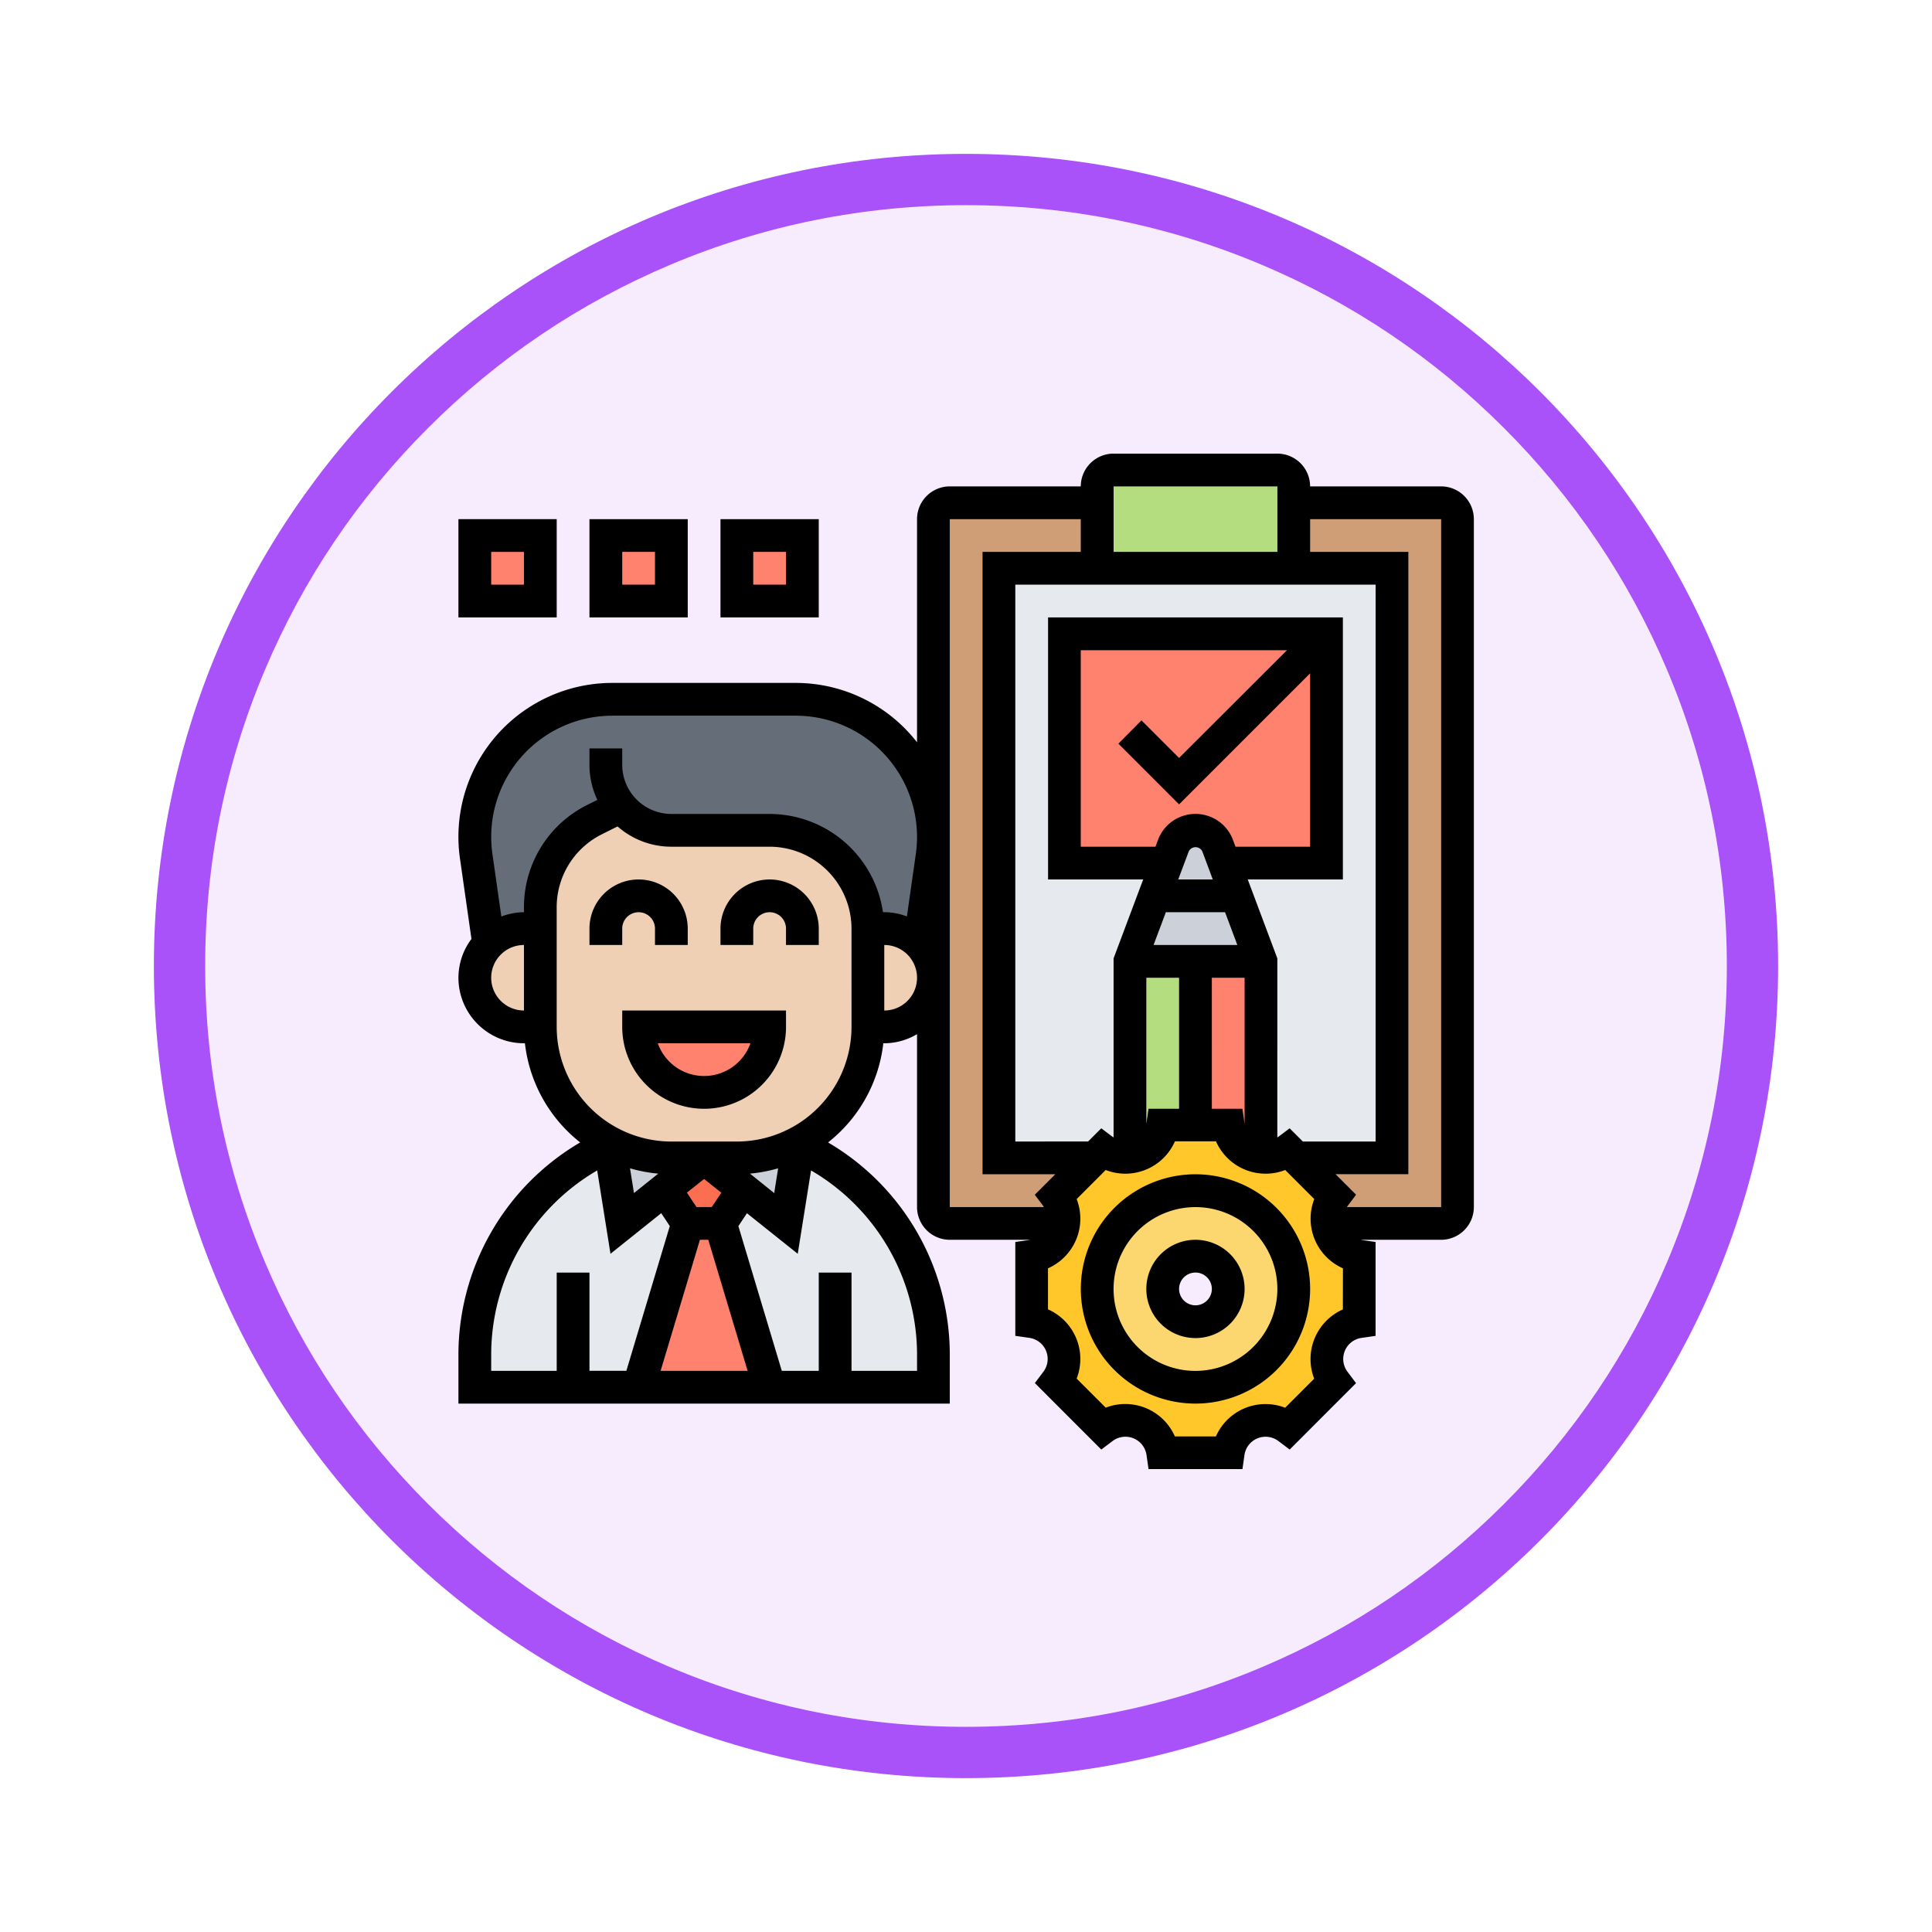 <svg xmlns="http://www.w3.org/2000/svg" xmlns:xlink="http://www.w3.org/1999/xlink" width="113" height="113" viewBox="0 0 113 113">
  <defs>
    <filter id="Trazado_982547" x="0" y="0" width="113" height="113" filterUnits="userSpaceOnUse">
      <feOffset dy="3" input="SourceAlpha"/>
      <feGaussianBlur stdDeviation="3" result="blur"/>
      <feFlood flood-opacity="0.161"/>
      <feComposite operator="in" in2="blur"/>
      <feComposite in="SourceGraphic"/>
    </filter>
  </defs>
  <g id="Grupo_1208363" data-name="Grupo 1208363" transform="translate(-1862.49 -2181.771)">
    <g id="Grupo_1208044" data-name="Grupo 1208044" transform="translate(1069 -3445.654)">
      <g id="Grupo_1177675" data-name="Grupo 1177675" transform="translate(-4493 3707.152)">
        <g id="Grupo_1176928" data-name="Grupo 1176928" transform="translate(5295.49 1926.273)">
          <g id="Grupo_1172322" data-name="Grupo 1172322" transform="translate(0 0)">
            <g id="Grupo_1164700" data-name="Grupo 1164700">
              <g id="Grupo_1160931" data-name="Grupo 1160931">
                <g id="Grupo_1160749" data-name="Grupo 1160749">
                  <g id="Grupo_1158891" data-name="Grupo 1158891">
                    <g id="Grupo_1157406" data-name="Grupo 1157406">
                      <g id="Grupo_1155793" data-name="Grupo 1155793">
                        <g id="Grupo_1154704" data-name="Grupo 1154704">
                          <g id="Grupo_1150790" data-name="Grupo 1150790">
                            <g id="Grupo_1154214" data-name="Grupo 1154214">
                              <g id="Grupo_1152583" data-name="Grupo 1152583">
                                <g id="Grupo_1146973" data-name="Grupo 1146973">
                                  <g id="Grupo_1146954" data-name="Grupo 1146954">
                                    <g transform="matrix(1, 0, 0, 1, -9, -6)" filter="url(#Trazado_982547)">
                                      <g id="Trazado_982547-2" data-name="Trazado 982547" transform="translate(9 6)" fill="#f6ecfe">
                                        <path d="M 47.5 93.5 C 41.289 93.5 35.265 92.284 29.595 89.886 C 24.118 87.569 19.198 84.252 14.973 80.027 C 10.748 75.802 7.431 70.882 5.114 65.405 C 2.716 59.735 1.5 53.711 1.5 47.5 C 1.5 41.289 2.716 35.265 5.114 29.595 C 7.431 24.118 10.748 19.198 14.973 14.973 C 19.198 10.748 24.118 7.431 29.595 5.114 C 35.265 2.716 41.289 1.5 47.5 1.5 C 53.711 1.5 59.735 2.716 65.405 5.114 C 70.882 7.431 75.802 10.748 80.027 14.973 C 84.252 19.198 87.569 24.118 89.886 29.595 C 92.284 35.265 93.5 41.289 93.5 47.5 C 93.5 53.711 92.284 59.735 89.886 65.405 C 87.569 70.882 84.252 75.802 80.027 80.027 C 75.802 84.252 70.882 87.569 65.405 89.886 C 59.735 92.284 53.711 93.5 47.5 93.5 Z" stroke="none"/>
                                        <path d="M 47.5 3 C 41.491 3 35.664 4.176 30.18 6.496 C 24.881 8.737 20.122 11.946 16.034 16.034 C 11.946 20.121 8.737 24.881 6.496 30.179 C 4.176 35.664 3 41.491 3 47.5 C 3 53.509 4.176 59.336 6.496 64.82 C 8.737 70.119 11.946 74.878 16.034 78.966 C 20.122 83.054 24.881 86.263 30.18 88.504 C 35.664 90.824 41.491 92 47.5 92 C 53.509 92 59.336 90.824 64.821 88.504 C 70.119 86.263 74.878 83.054 78.966 78.966 C 83.054 74.878 86.263 70.119 88.504 64.82 C 90.824 59.336 92 53.509 92 47.5 C 92 41.491 90.824 35.664 88.504 30.179 C 86.263 24.881 83.054 20.121 78.966 16.034 C 74.878 11.946 70.119 8.737 64.821 6.496 C 59.336 4.176 53.509 3 47.5 3 M 47.5 0 C 73.734 0 95 21.266 95 47.5 C 95 73.733 73.734 95 47.5 95 C 21.266 95 7.62939453125e-06 73.733 7.62939453125e-06 47.5 C 7.62939453125e-06 21.266 21.266 0 47.5 0 Z" stroke="none" fill="#aa52f9"/>
                                      </g>
                                    </g>
                                  </g>
                                </g>
                              </g>
                            </g>
                          </g>
                        </g>
                      </g>
                    </g>
                  </g>
                </g>
              </g>
            </g>
          </g>
        </g>
      </g>
    </g>
    <g id="checklist_4089401_1_" data-name="checklist_4089401 (1)" transform="translate(1889.303 2208.303)">
      <g id="Grupo_1208361" data-name="Grupo 1208361" transform="translate(0.958 0.958)">
        <g id="Grupo_1208337" data-name="Grupo 1208337" transform="translate(9.58 44.066)">
          <path id="Trazado_1048040" data-name="Trazado 1048040" d="M15.79,47l2.874,9.58H11L13.874,47Z" transform="translate(-11 -47)" fill="#ff826e"/>
        </g>
        <g id="Grupo_1208338" data-name="Grupo 1208338" transform="translate(11.122 40.234)">
          <path id="Trazado_1048041" data-name="Trazado 1048041" d="M17.189,44.83l-1.332,2H13.942l-1.332-2L14.9,43Z" transform="translate(-12.61 -43)" fill="#fc6e51"/>
        </g>
        <g id="Grupo_1208339" data-name="Grupo 1208339" transform="translate(14.369 39.525)">
          <path id="Trazado_1048042" data-name="Trazado 1048042" d="M22.706,56.38H18.874L16,46.8l1.332-2,2.5,2,.757-4.541a13.388,13.388,0,0,1,7.865,12.2V56.38Z" transform="translate(-16 -42.26)" fill="#e6e9ed"/>
        </g>
        <g id="Grupo_1208340" data-name="Grupo 1208340" transform="translate(0 39.525)">
          <path id="Trazado_1048043" data-name="Trazado 1048043" d="M13.453,46.8,10.58,56.38H1V54.464a13.388,13.388,0,0,1,7.865-12.2L9.622,46.8l2.5-2Z" transform="translate(-1 -42.26)" fill="#e6e9ed"/>
        </g>
        <g id="Grupo_1208341" data-name="Grupo 1208341" transform="translate(13.411 39.296)">
          <path id="Trazado_1048044" data-name="Trazado 1048044" d="M16.916,42.959a7.515,7.515,0,0,0,3.669-.939l-.038.23-.757,4.541-2.5-2L15,42.959Z" transform="translate(-15 -42.02)" fill="#ccd1d9"/>
        </g>
        <g id="Grupo_1208342" data-name="Grupo 1208342" transform="translate(7.827 39.296)">
          <path id="Trazado_1048045" data-name="Trazado 1048045" d="M12.465,44.789l-2.5,2L9.208,42.25l-.038-.23a7.515,7.515,0,0,0,3.669.939h1.916Z" transform="translate(-9.17 -42.02)" fill="#ccd1d9"/>
        </g>
        <g id="Grupo_1208343" data-name="Grupo 1208343" transform="translate(15.327 3.832)">
          <path id="Trazado_1048046" data-name="Trazado 1048046" d="M17,5h3.832V8.832H17Z" transform="translate(-17 -5)" fill="#ff826e"/>
        </g>
        <g id="Grupo_1208344" data-name="Grupo 1208344" transform="translate(7.664 3.832)">
          <path id="Trazado_1048047" data-name="Trazado 1048047" d="M9,5h3.832V8.832H9Z" transform="translate(-9 -5)" fill="#ff826e"/>
        </g>
        <g id="Grupo_1208345" data-name="Grupo 1208345" transform="translate(0 3.832)">
          <path id="Trazado_1048048" data-name="Trazado 1048048" d="M1,5H4.832V8.832H1Z" transform="translate(-1 -5)" fill="#ff826e"/>
        </g>
        <g id="Grupo_1208346" data-name="Grupo 1208346" transform="translate(47.898 1.916)">
          <path id="Trazado_1048049" data-name="Trazado 1048049" d="M59.622,45.15H52.964a2.139,2.139,0,0,1,.422-1.59l-2.242-2.242h5.6V6.832H51V3h8.622a.961.961,0,0,1,.958.958V44.192a.961.961,0,0,1-.958.958Z" transform="translate(-51 -3)" fill="#cf9e76"/>
        </g>
        <g id="Grupo_1208347" data-name="Grupo 1208347" transform="translate(26.823 1.916)">
          <path id="Trazado_1048050" data-name="Trazado 1048050" d="M38.58,3V6.832H32.832V41.318h5.6L36.194,43.56a2.171,2.171,0,0,1,.441,1.322,2.524,2.524,0,0,1-.019.268H29.958A.961.961,0,0,1,29,44.192V3.958A.961.961,0,0,1,29.958,3Z" transform="translate(-29 -3)" fill="#cf9e76"/>
        </g>
        <g id="Grupo_1208348" data-name="Grupo 1208348" transform="translate(0 13.411)">
          <path id="Trazado_1048051" data-name="Trazado 1048051" d="M9.535,21.265l-1.523.766a5.75,5.75,0,0,0-3.18,5.144v1.236H3.874a2.8,2.8,0,0,0-2.06.881l-.01-.01-.728-5.1A8.993,8.993,0,0,1,1,23.047,8.046,8.046,0,0,1,9.047,15H19.776a8.046,8.046,0,0,1,8.047,8.047,8.993,8.993,0,0,1-.077,1.14l-.728,5.1-.01.01a2.8,2.8,0,0,0-2.06-.881h-.958a5.752,5.752,0,0,0-5.748-5.748H12.5a3.845,3.845,0,0,1-2.96-1.4Z" transform="translate(-1 -15)" fill="#656d78"/>
        </g>
        <g id="Grupo_1208349" data-name="Grupo 1208349" transform="translate(36.402)">
          <path id="Trazado_1048052" data-name="Trazado 1048052" d="M50.5,2.916V6.748H39V1.958A.961.961,0,0,1,39.958,1h9.58a.961.961,0,0,1,.958.958Z" transform="translate(-39 -1)" fill="#b4dd7f"/>
        </g>
        <g id="Grupo_1208350" data-name="Grupo 1208350" transform="translate(30.655 5.748)">
          <path id="Trazado_1048053" data-name="Trazado 1048053" d="M50.243,7H33V41.487H55.991V7Z" transform="translate(-33 -7)" fill="#e6e9ed"/>
        </g>
        <g id="Grupo_1208351" data-name="Grupo 1208351" transform="translate(34.487 9.58)">
          <path id="Trazado_1048054" data-name="Trazado 1048054" d="M37,11H52.327V24.411H37Z" transform="translate(-37 -11)" fill="#ff826e"/>
        </g>
        <g id="Grupo_1208352" data-name="Grupo 1208352" transform="translate(32.571 38.318)">
          <path id="Trazado_1048055" data-name="Trazado 1048055" d="M38.832,50.58a5.748,5.748,0,1,0,5.748-5.748A5.752,5.752,0,0,0,38.832,50.58Zm1.916-7.712A2.193,2.193,0,0,0,42.664,41H46.5a2.193,2.193,0,0,0,1.916,1.868,2.526,2.526,0,0,0,.268.019A2.171,2.171,0,0,0,50,42.447l.46.469h.01l2.242,2.242a2.139,2.139,0,0,0-.422,1.59,2.183,2.183,0,0,0,1.868,1.916V52.5A2.206,2.206,0,0,0,52.713,56L50,58.713A2.206,2.206,0,0,0,46.5,60.159H42.664a2.206,2.206,0,0,0-3.506-1.447L36.447,56A2.206,2.206,0,0,0,35,52.5V48.664a2.183,2.183,0,0,0,1.868-1.916,2.525,2.525,0,0,0,.019-.268,2.171,2.171,0,0,0-.441-1.322l2.242-2.242h.01l.46-.469a2.171,2.171,0,0,0,1.322.441,2.525,2.525,0,0,0,.268-.019Z" transform="translate(-35 -41)" fill="#ffc729"/>
        </g>
        <g id="Grupo_1208353" data-name="Grupo 1208353" transform="translate(36.402 42.15)">
          <path id="Trazado_1048056" data-name="Trazado 1048056" d="M44.748,45A5.748,5.748,0,1,1,39,50.748,5.752,5.752,0,0,1,44.748,45Zm1.916,5.748a1.916,1.916,0,1,0-1.916,1.916A1.922,1.922,0,0,0,46.664,50.748Z" transform="translate(-39 -45)" fill="#fcd770"/>
        </g>
        <g id="Grupo_1208354" data-name="Grupo 1208354" transform="translate(22.991 26.823)">
          <path id="Trazado_1048057" data-name="Trazado 1048057" d="M25.958,29a2.894,2.894,0,0,1,2.874,2.874,2.878,2.878,0,0,1-2.874,2.874H25V29Z" transform="translate(-25 -29)" fill="#f0d0b4"/>
        </g>
        <g id="Grupo_1208355" data-name="Grupo 1208355" transform="translate(3.832 19.677)">
          <path id="Trazado_1048058" data-name="Trazado 1048058" d="M20.165,41.159A7.515,7.515,0,0,1,16.5,42.1H12.664a7.515,7.515,0,0,1-3.669-.939A7.636,7.636,0,0,1,5,34.434V27.451a5.75,5.75,0,0,1,3.18-5.144L9.7,21.54a3.845,3.845,0,0,0,2.96,1.4h5.748a5.752,5.752,0,0,1,5.748,5.748v5.748A7.636,7.636,0,0,1,20.165,41.159Z" transform="translate(-5 -21.54)" fill="#f0d0b4"/>
        </g>
        <g id="Grupo_1208356" data-name="Grupo 1208356" transform="translate(0 26.823)">
          <path id="Trazado_1048059" data-name="Trazado 1048059" d="M4.832,29v5.748H3.874A2.878,2.878,0,0,1,1,31.874,2.894,2.894,0,0,1,3.874,29Z" transform="translate(-1 -29)" fill="#f0d0b4"/>
        </g>
        <g id="Grupo_1208357" data-name="Grupo 1208357" transform="translate(38.318 21.075)">
          <path id="Trazado_1048060" data-name="Trazado 1048060" d="M46.508,24.916l2.155,5.748H41l2.155-5.748.383-1.015a1.379,1.379,0,0,1,2.586,0Z" transform="translate(-41 -23)" fill="#ccd1d9"/>
        </g>
        <g id="Grupo_1208358" data-name="Grupo 1208358" transform="translate(38.318 28.739)">
          <path id="Trazado_1048061" data-name="Trazado 1048061" d="M44.832,31v9.58H42.916A2.193,2.193,0,0,1,41,42.448V31Z" transform="translate(-41 -31)" fill="#b4dd7f"/>
        </g>
        <g id="Grupo_1208359" data-name="Grupo 1208359" transform="translate(42.15 28.739)">
          <path id="Trazado_1048062" data-name="Trazado 1048062" d="M48.832,31V42.448a2.193,2.193,0,0,1-1.916-1.868H45V31Z" transform="translate(-45 -31)" fill="#ff826e"/>
        </g>
        <g id="Grupo_1208360" data-name="Grupo 1208360" transform="translate(9.58 32.571)">
          <path id="Trazado_1048063" data-name="Trazado 1048063" d="M11,35h7.664A3.832,3.832,0,0,1,11,35Z" transform="translate(-11 -35)" fill="#ff826e"/>
        </g>
      </g>
      <g id="Grupo_1208362" data-name="Grupo 1208362" transform="translate(0)">
        <path id="Trazado_1048064" data-name="Trazado 1048064" d="M9.916,28.874a.958.958,0,0,1,1.916,0v.958h1.916v-.958a2.874,2.874,0,1,0-5.748,0v.958H9.916Z" transform="translate(-0.336 -1.093)"/>
        <path id="Trazado_1048065" data-name="Trazado 1048065" d="M18.874,26A2.877,2.877,0,0,0,16,28.874v.958h1.916v-.958a.958.958,0,0,1,1.916,0v.958h1.916v-.958A2.877,2.877,0,0,0,18.874,26Z" transform="translate(-0.673 -1.093)"/>
        <path id="Trazado_1048066" data-name="Trazado 1048066" d="M10,34.958a4.79,4.79,0,1,0,9.58,0V34H10Zm7.5.958a2.875,2.875,0,0,1-5.42,0Z" transform="translate(-0.42 -1.429)"/>
        <path id="Trazado_1048067" data-name="Trazado 1048067" d="M5.748,4H0V9.748H5.748ZM3.832,7.832H1.916V5.916H3.832Z" transform="translate(0 -0.168)"/>
        <path id="Trazado_1048068" data-name="Trazado 1048068" d="M13.748,4H8V9.748h5.748ZM11.832,7.832H9.916V5.916h1.916Z" transform="translate(-0.336 -0.168)"/>
        <path id="Trazado_1048069" data-name="Trazado 1048069" d="M21.748,4H16V9.748h5.748ZM19.832,7.832H17.916V5.916h1.916Z" transform="translate(-0.673 -0.168)"/>
        <path id="Trazado_1048070" data-name="Trazado 1048070" d="M44.706,44a6.706,6.706,0,1,0,6.706,6.706A6.714,6.714,0,0,0,44.706,44Zm0,11.5a4.79,4.79,0,1,1,4.79-4.79A4.8,4.8,0,0,1,44.706,55.5Z" transform="translate(-1.598 -1.85)"/>
        <path id="Trazado_1048071" data-name="Trazado 1048071" d="M44.874,48a2.874,2.874,0,1,0,2.874,2.874A2.877,2.877,0,0,0,44.874,48Zm0,3.832a.958.958,0,1,1,.958-.958A.959.959,0,0,1,44.874,51.832Z" transform="translate(-1.766 -2.018)"/>
        <path id="Trazado_1048072" data-name="Trazado 1048072" d="M57.478,1.916H49.814A1.918,1.918,0,0,0,47.9,0h-9.58A1.918,1.918,0,0,0,36.4,1.916H28.739a1.918,1.918,0,0,0-1.916,1.916V16.884a8.989,8.989,0,0,0-7.092-3.473H9.008A9,9,0,0,0,.091,23.692l.671,4.693A3.8,3.8,0,0,0,0,30.655a3.836,3.836,0,0,0,3.832,3.832h.057a8.611,8.611,0,0,0,3.232,5.8A14.4,14.4,0,0,0,0,52.688v2.874H28.739V52.688a14.4,14.4,0,0,0-7.12-12.4,8.615,8.615,0,0,0,3.232-5.8h.056a3.792,3.792,0,0,0,1.916-.533V44.066a1.918,1.918,0,0,0,1.916,1.916h4.689c-.011,0-.022.008-.034.01l-.823.118V51.6l.823.118a1.245,1.245,0,0,1,.82,1.98l-.5.664L37.6,58.249l.665-.5a1.246,1.246,0,0,1,1.98.821l.118.823h5.493l.118-.822a1.246,1.246,0,0,1,1.98-.821l.665.5L52.5,54.365,52,53.7a1.245,1.245,0,0,1,.82-1.98l.823-.119V46.11l-.823-.118c-.012,0-.022-.008-.034-.01h4.689a1.918,1.918,0,0,0,1.916-1.916V3.832a1.918,1.918,0,0,0-1.916-1.916ZM48.616,39.462l-.665.5c-.017.012-.036.019-.055.031V29.522l-1.73-4.615H51.73V9.58H34.487V24.907h5.563l-1.731,4.615v10.47c-.017-.011-.037-.018-.055-.031l-.665-.5-.771.772H32.571V7.664H53.646V40.234H49.389ZM42.15,20.514l7.664-7.664V22.991H45.449l-.148-.4a2.341,2.341,0,0,0-4.384,0l-.148.4H36.4V11.5H48.459L42.15,17.8l-2.2-2.2L38.6,16.963Zm1.971,4.393H42.1l.615-1.641a.442.442,0,0,1,.794,0Zm-2.744,1.916h3.462l.718,1.916h-4.9Zm-1.143,3.832H42.15v7.664H40.362l-.118.822c0,.012-.008.023-.01.035Zm3.832,0h1.916v8.522c0-.012-.008-.023-.01-.035l-.118-.823H44.066ZM47.9,1.916V5.748h-9.58V1.916ZM9.008,15.327H19.731a7.1,7.1,0,0,1,7.092,7.091,7.175,7.175,0,0,1-.071,1l-.521,3.651a3.806,3.806,0,0,0-1.324-.249H24.83A6.711,6.711,0,0,0,18.2,21.075H12.453A2.877,2.877,0,0,1,9.58,18.2v-.958H7.664V18.2a4.766,4.766,0,0,0,.462,2.052l-.586.292a6.672,6.672,0,0,0-3.707,6v.28a3.775,3.775,0,0,0-1.323.25l-.521-3.651a7.088,7.088,0,0,1,7.02-8.095ZM1.916,30.655a1.918,1.918,0,0,1,1.916-1.916v3.832A1.918,1.918,0,0,1,1.916,30.655ZM14.124,45.982h.49l2.3,7.664H11.825Zm.691-1.916h-.891l-.561-.842,1.007-.8,1.007.806Zm2.237-1.955A8.631,8.631,0,0,0,18.7,41.8l-.232,1.449Zm-6.785,1.137L10.035,41.8a8.486,8.486,0,0,0,1.652.312Zm-8.351,9.44a12.482,12.482,0,0,1,6.2-10.763L8.893,46.8l2.969-2.375.5.755-2.54,8.465H7.664V47.9H5.748v5.748H1.916Zm24.907,0v.958H22.991V47.9H21.075v5.748H18.914l-2.54-8.465.5-.755L19.846,46.8l.778-4.875a12.482,12.482,0,0,1,6.2,10.763ZM22.991,33.529a6.714,6.714,0,0,1-6.706,6.706H12.453a6.714,6.714,0,0,1-6.706-6.706V26.543A4.765,4.765,0,0,1,8.4,22.259l.907-.454a4.766,4.766,0,0,0,3.151,1.186H18.2a4.8,4.8,0,0,1,4.79,4.79Zm1.916-.958V28.739a1.916,1.916,0,1,1,0,3.832ZM28.739,3.832H36.4V5.748H30.655v36.4h4.256l-1.2,1.2.5.664c.013.017.019.037.032.056H28.739ZM51.73,50.055a3.172,3.172,0,0,0-1.677,4.05l-1.7,1.7a3.169,3.169,0,0,0-4.049,1.677h-2.4A3.169,3.169,0,0,0,37.859,55.8l-1.7-1.7a3.172,3.172,0,0,0-1.677-4.05v-2.4a3.172,3.172,0,0,0,1.677-4.05l1.7-1.7a3.169,3.169,0,0,0,4.049-1.677h2.4a3.169,3.169,0,0,0,4.049,1.677l1.7,1.7a3.172,3.172,0,0,0,1.677,4.05Zm5.748-5.989H51.971c.012-.018.018-.037.032-.056l.5-.664-1.2-1.2h4.256V5.748H49.814V3.832h7.664Z" transform="translate(0)"/>
      </g>
    </g>
  </g>
</svg>
